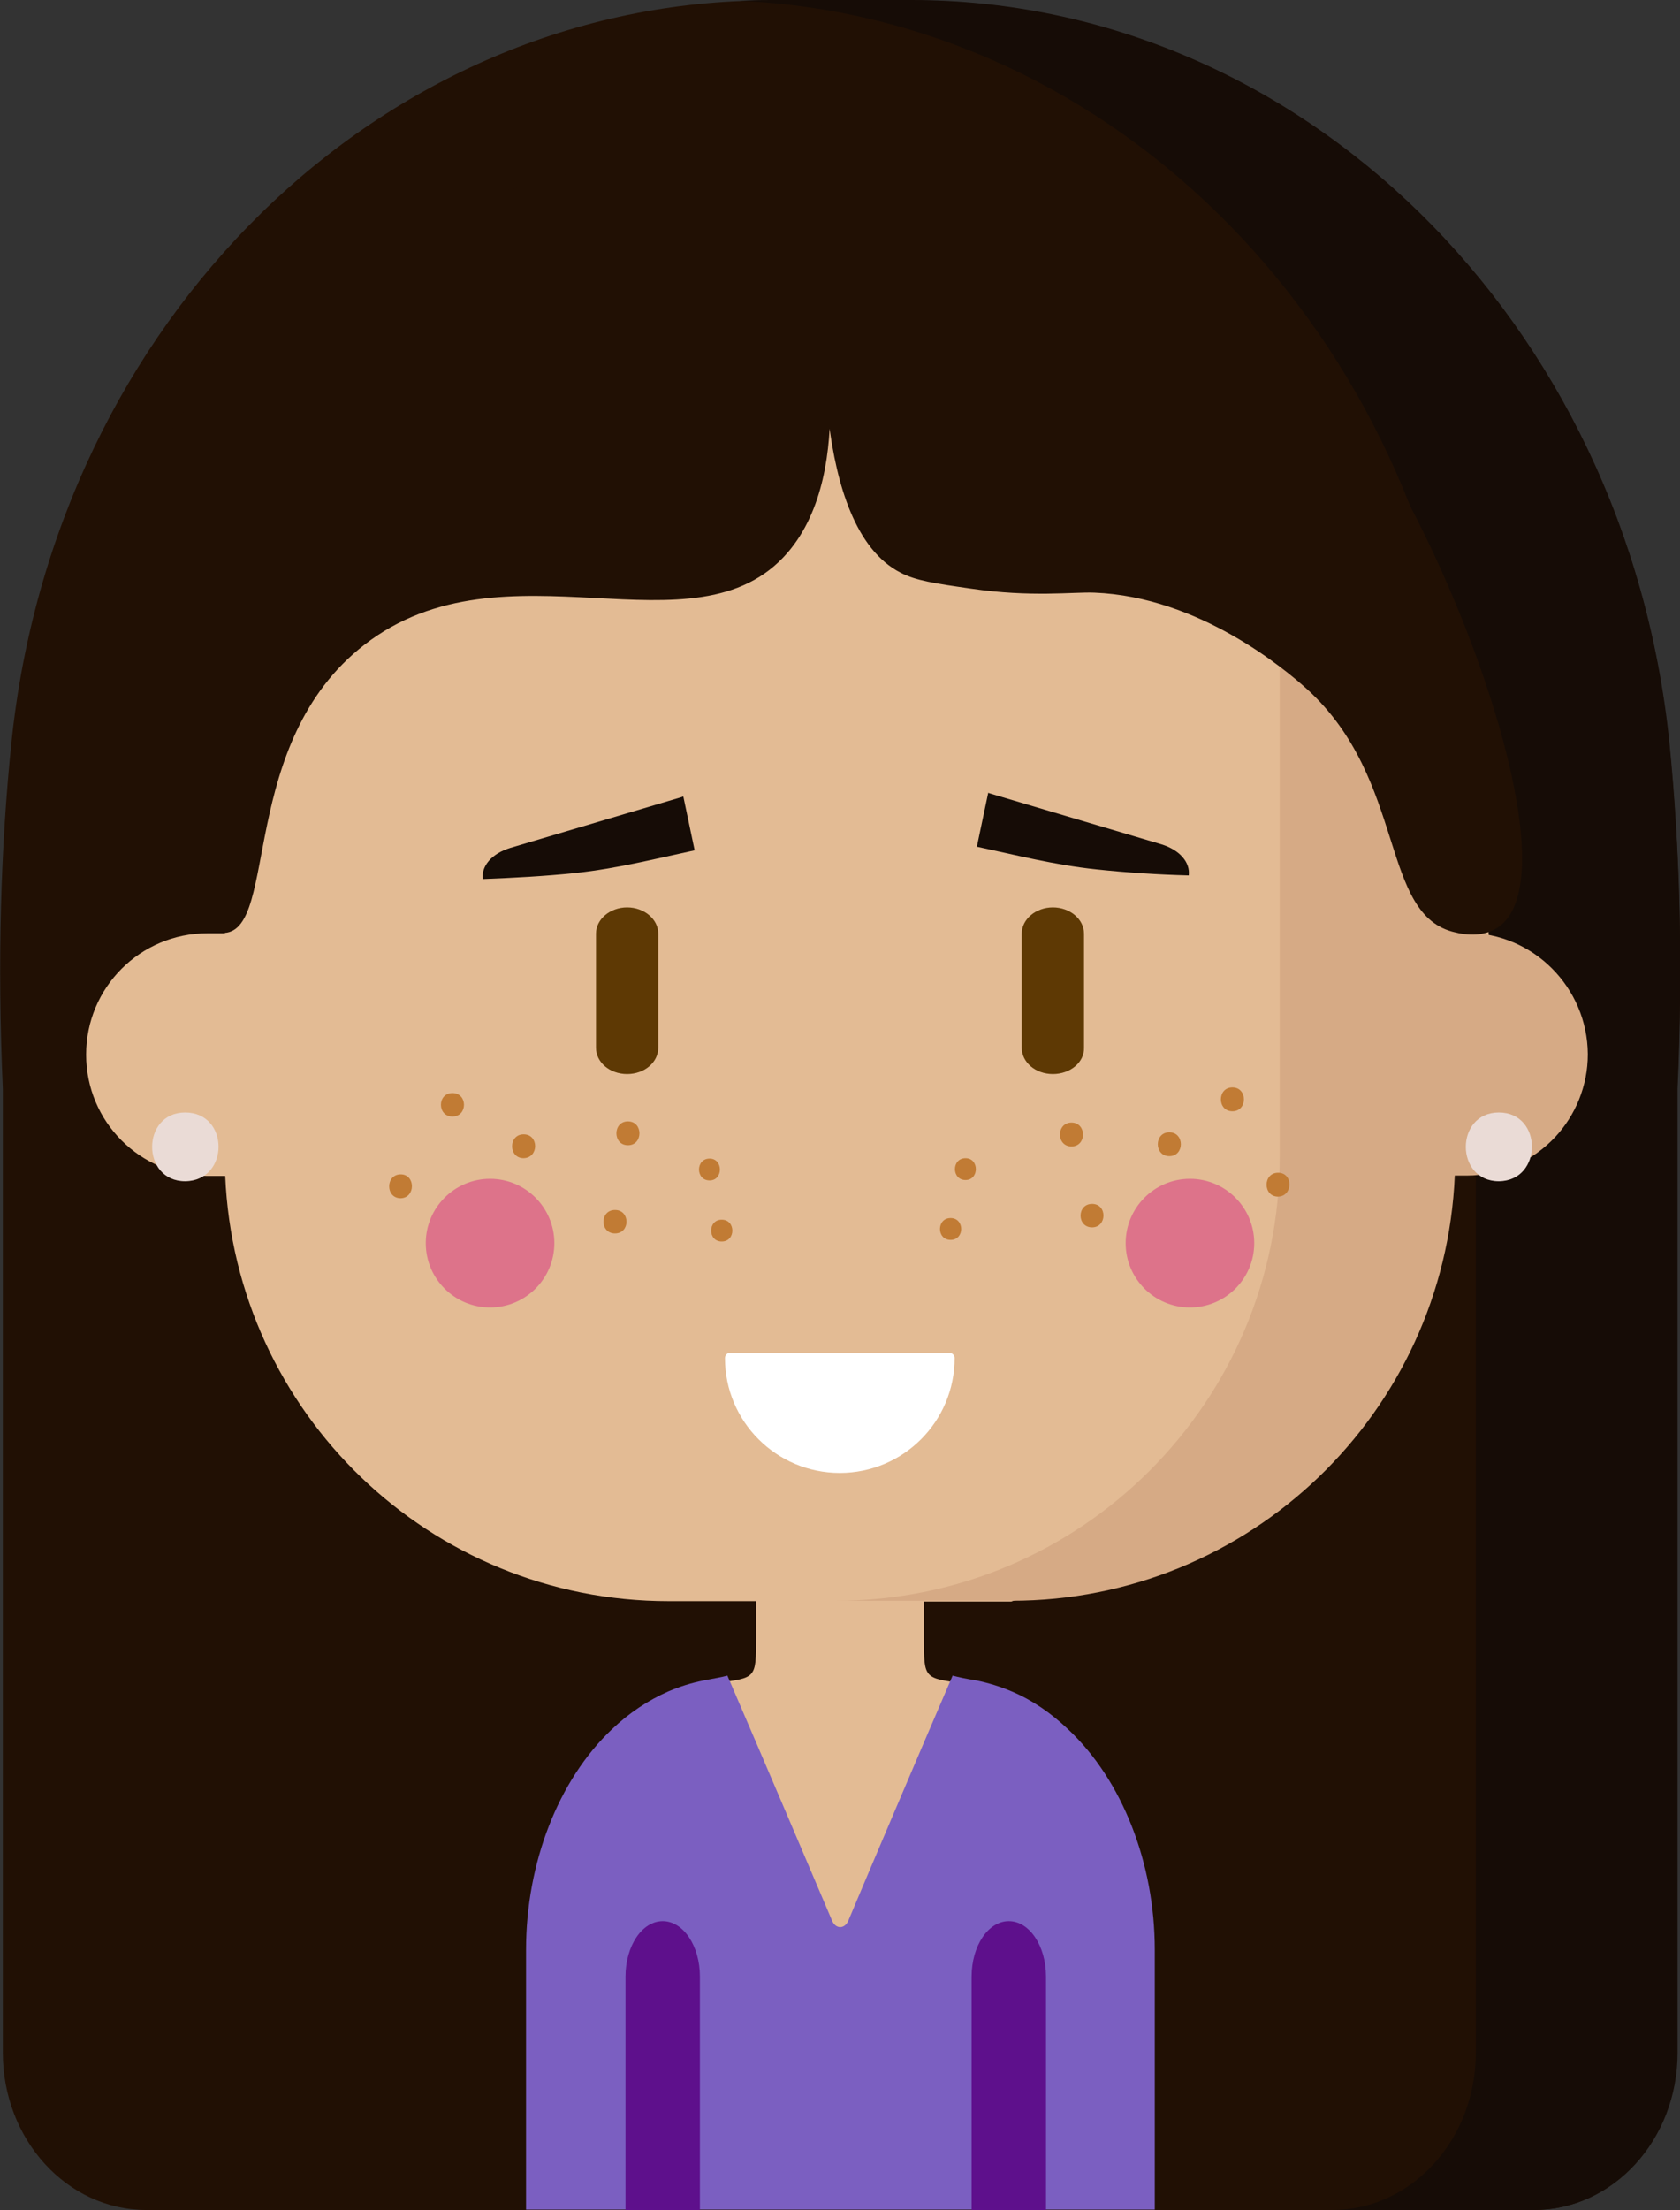 <?xml version="1.0" encoding="utf-8"?>
<!-- Generator: Adobe Illustrator 22.1.0, SVG Export Plug-In . SVG Version: 6.00 Build 0)  -->
<svg version="1.1" id="Capa_1" xmlns="http://www.w3.org/2000/svg" xmlns:xlink="http://www.w3.org/1999/xlink" x="0px" y="0px"
	 viewBox="0 0 415.5 546.3" style="enable-background:new 0 0 415.5 546.3;" xml:space="preserve">
<rect x="0" y="0" width="415.5" height="546.3" fill="#333333" stroke="none"/>
<style type="text/css">
	.st0{fill:#211004;}
	.st1{fill:#160C06;}
	.st2{fill:#E3BB94;}
	.st3{fill:#D6AA85;}
	.st4{fill:#DD738A;}
	.st5{fill:#FFFFFF;}
	.st6{fill:#5E3904;}
	.st7{fill:#EADBD6;}
	.st8{fill:#7B5FC1;}
	.st9{fill:#5E108C;}
	.st10{fill:#C17B34;}
</style>
<path class="st0" d="M412.8,183.7C402.2,79.1,321.3,0.1,225.2,0.1h-34.8C94.3,0.1,13.5,79.2,2.8,183.8c-2.6,25.3-3.5,53.6-2.1,85.4
	v238.2c0,21.5,15.9,38.9,35.5,38.9h343.1c19.6,0,35.5-17.4,35.5-38.9V269.1C416.3,237.4,415.4,209,412.8,183.7z M212,89.2
	c-0.5,5.7-0.2,11.5-0.9,17.1c-0.6,5-2.1,9.8-2.3,14.9c-0.2,7.1-11.2,7.1-11,0c0.2-5,1.5-9.8,2.2-14.7c0.9-5.7,0.5-11.6,1-17.3
	C201.6,82.1,212.6,82.1,212,89.2z"/>
<path class="st1" d="M414.9,269.1v238.3c0,21.5-15.9,38.9-35.5,38.9h-49.9c19.6,0,35.5-17.4,35.5-38.9V269.1
	c1.4-31.7,0.5-60.1-2.1-85.4C352.5,81.9,275.6,4.3,182.9,0.2c2.5-0.1,5-0.2,7.6-0.2h34.8c96.1,0,176.9,79.1,187.6,183.7
	C415.4,209,416.3,237.4,414.9,269.1z"/>
<path class="st2" d="M60.3,92.7c-1.6,46-3.1,92-4.7,138h-4.3c-16.6,0-30,13.4-30,30s13.4,30,30,30h4.4
	c2.5,58.5,50.6,105.1,109.7,105.1H187c0,5.1,0,9.2,0,9.2c0,10-0.1,9.7-9.6,11c-7.3,1-14.4,3.9-20.4,8.2
	c-11.9,8.6-19.1,22.6-19.1,37.3v44h139.7v-43.9c0-14.7-7.2-28.7-19.1-37.3c-6-4.3-13.1-7.2-20.4-8.2c-9.5-1.3-9.6-1.1-9.6-11
	c0,0,0-4.1,0-9.2h21.6c8.8-3,83.4-30.2,109.8-109.8c30.7-92.6-33.1-167.8-36-171.1C236,107.5,148.1,100.1,60.3,92.7z"/>
<path class="st3" d="M362.7,230.6h-2.8c-4-32.2-7.9-64.4-11.9-96.5c-10.5-4.5-21-9-31.5-13.6v165.4c0,60.7-49.2,109.8-109.8,109.8
	h43.4c59.1,0,107.2-46.6,109.7-105.1h2.9c8.7,0,16.5-3.7,22-9.6c4.9-5.3,8-12.5,8-20.4C392.6,244.1,379.2,230.6,362.7,230.6z"/>
<g>
	<circle class="st4" cx="121.2" cy="307.3" r="15.9"/>
	<circle class="st4" cx="294.3" cy="307.3" r="15.9"/>
</g>
<path class="st5" d="M179.3,335.7c0,15.7,12.7,28.4,28.4,28.4s28.4-12.7,28.4-28.4c0-0.7-0.6-1.3-1.3-1.3h-54.3
	C179.9,334.4,179.3,335,179.3,335.7z"/>
<g>
	<path class="st6" d="M155.1,265.5c-4.3,0-7.7-2.9-7.7-6.5v-28.2c0-3.6,3.5-6.5,7.7-6.5s7.7,2.9,7.7,6.5V259
		C162.8,262.6,159.4,265.5,155.1,265.5z"/>
	<path class="st6" d="M260.4,265.5c-4.3,0-7.7-2.9-7.7-6.5v-28.2c0-3.6,3.5-6.5,7.7-6.5s7.7,2.9,7.7,6.5V259
		C268.2,262.6,264.7,265.5,260.4,265.5z"/>
</g>
<path class="st7" d="M45.8,275c-10.9,0-10.9,17,0,17C56.8,291.9,56.8,275,45.8,275z"/>
<path class="st8" d="M285.6,482v64.2H130.1V482c0-21.5,8-42,21.2-54.5c4.3-4.1,9-7.2,14-9.4c2.8-1.2,5.7-2.1,8.7-2.7
	c2.5-0.5,4.5-0.8,5.9-1.2c8.8,20.4,21.1,49.3,25.9,60.6c0.9,2.1,3.1,2.1,4,0c4.7-11.2,16.8-39.7,25.8-60.6c1.5,0.4,3.4,0.8,5.9,1.2
	c2.9,0.6,5.9,1.5,8.7,2.7c5,2.1,9.7,5.3,14,9.4C277.6,440.1,285.6,460.6,285.6,482z"/>
<path class="st7" d="M370.7,275c-10.9,0-10.9,17,0,17C381.6,291.9,381.6,275,370.7,275z"/>
<g>
	<path class="st9" d="M173.1,488.6v57.7h-18.4v-57.7c0-7.6,4.1-13.7,9.2-13.7S173.1,481,173.1,488.6z"/>
	<path class="st9" d="M258.7,488.6v57.7h-18.4v-57.7c0-7.6,4.1-13.7,9.2-13.7S258.7,481,258.7,488.6z"/>
</g>
<path class="st1" d="M142.3,215.8c10.3-1.1,19.7-3.5,29.5-5.6l-2.8-13.3c-0.1,0-0.2,0-0.3,0.1l-42.5,12.6c-4.6,1.4-7.2,4.5-6.8,7.7
	C127,217,134.7,216.6,142.3,215.8z"/>
<path class="st1" d="M271.1,214.9c-10.3-1.1-19.7-3.5-29.5-5.6l2.8-13.3c0.1,0,0.2,0,0.3,0.1l42.5,12.6c4.6,1.4,7.2,4.5,6.8,7.7
	C286.4,216.2,278.7,215.7,271.1,214.9z"/>
<path class="st10" d="M99.1,290.3c-3.8,0-3.8,5.9,0,5.9C102.8,296.1,102.8,290.3,99.1,290.3z"/>
<path class="st10" d="M111.9,270.2c-3.8,0-3.8,5.8,0,5.8C115.7,276,115.7,270.2,111.9,270.2z"/>
<path class="st10" d="M152.1,299.1c-3.8,0-3.8,5.8,0,5.8C155.9,304.9,155.9,299.1,152.1,299.1z"/>
<path class="st10" d="M129.5,280.4c-3.8,0-3.8,5.9,0,5.9C133.3,286.2,133.3,280.4,129.5,280.4z"/>
<path class="st10" d="M155.3,277.2c-3.8,0-3.8,5.9,0,5.9C159.1,283.1,159.1,277.2,155.3,277.2z"/>
<path class="st10" d="M304.8,268.8c-3.8,0-3.8,5.9,0,5.9C308.6,274.7,308.6,268.8,304.8,268.8z"/>
<path class="st10" d="M265,277.5c-3.8,0-3.8,5.9,0,5.9S268.8,277.5,265,277.5z"/>
<path class="st10" d="M270.1,297.6c-3.8,0-3.8,5.8,0,5.8C273.8,303.4,273.9,297.6,270.1,297.6z"/>
<path class="st10" d="M289.2,279.9c-3.8,0-3.8,5.9,0,5.9S293,279.9,289.2,279.9z"/>
<path class="st10" d="M316.1,289.9c-3.8,0-3.8,5.9,0,5.9C319.8,295.7,319.9,289.9,316.1,289.9z"/>
<path class="st10" d="M175.5,286.4c-3.5,0-3.5,5.4,0,5.4C178.9,291.8,178.9,286.4,175.5,286.4z"/>
<path class="st10" d="M178.5,301.5c-3.5,0-3.5,5.4,0,5.4S182,301.5,178.5,301.5z"/>
<path class="st10" d="M235.1,301.1c-3.5,0-3.5,5.4,0,5.4S238.6,301.1,235.1,301.1z"/>
<path class="st10" d="M238.8,286.3c-3.5,0-3.5,5.4,0,5.4C242.2,291.7,242.2,286.3,238.8,286.3z"/>
<path class="st0" d="M55.6,230.6c13.2-1,3.3-47,34.5-71.2c34.8-27,81.8,3.7,104.7-22.8c17.8-20.7,7.4-60.5,8.5-60.5
	c1.2,0-3.2,54,19.5,65.5c3.7,1.9,8.2,2.6,17.3,3.9c14.9,2.2,25.3,0.8,30.5,1c26.1,1,47.5,19.2,52.6,23.8
	c24.9,22.6,17.9,56.1,36.8,60.2c1.6,0.4,6.5,1.4,10.4-1.2c15.8-10.5-2.2-67.4-22-104.9c-7.7-14.6-16-30-32.4-46.1
	c-24.9-24.6-51.4-34-62.9-38c-35.3-12.3-65.1-9.7-72-9c-18.8,2-11.2,4.7-57.1,16c-29.4,7.3-44.7,9.1-58,23c-2.8,2.9-6.2,8.3-13,19
	c-7.1,11.2-19.6,31.9-23.9,42C12.4,170.4,40.6,231.7,55.6,230.6z"/>
</svg>
